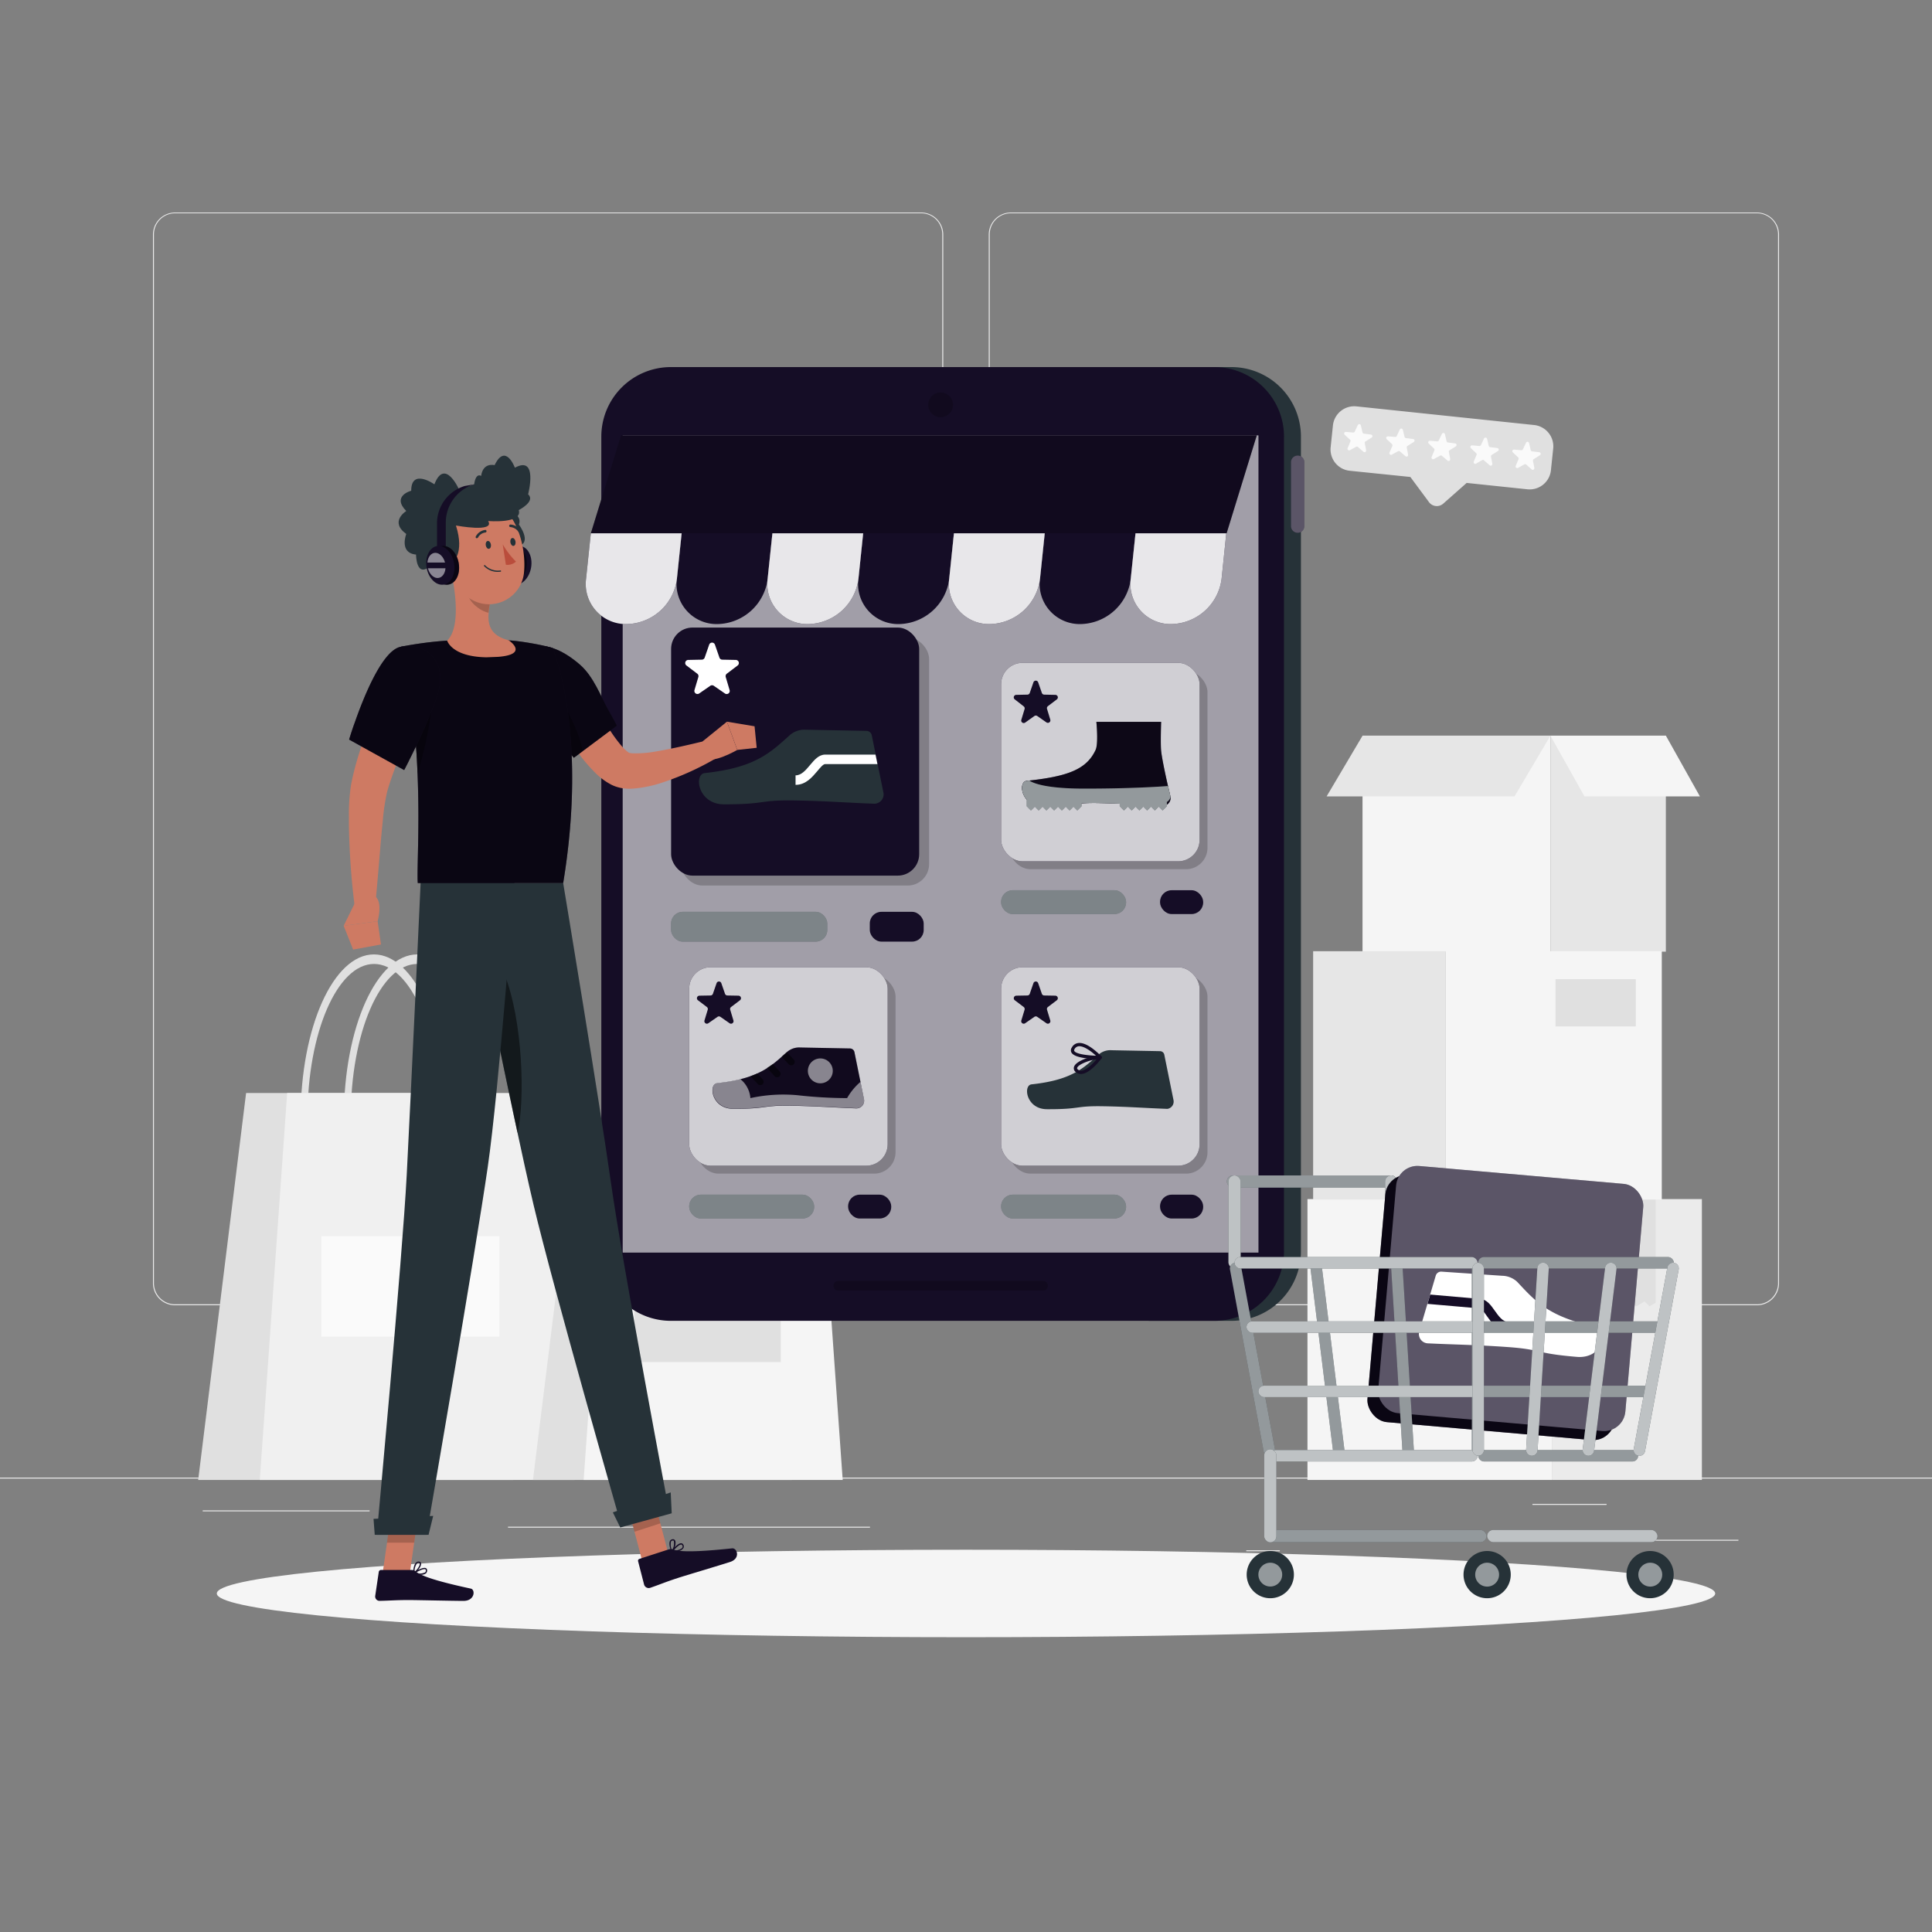 <svg xmlns="http://www.w3.org/2000/svg" viewBox="0 0 500 500"><rect x="0" y="0" width="500" height="500" fill="#808080" stroke="none"/><g id="freepik--background-complete--inject-26"><rect x="416.78" y="398.49" width="33.12" height="0.25" style="fill:#ebebeb"></rect><rect x="322.53" y="401.21" width="8.69" height="0.25" style="fill:#ebebeb"></rect><rect x="396.59" y="389.21" width="19.19" height="0.25" style="fill:#ebebeb"></rect><rect x="52.46" y="390.89" width="43.19" height="0.25" style="fill:#ebebeb"></rect><rect x="104.56" y="390.89" width="6.33" height="0.25" style="fill:#ebebeb"></rect><rect x="131.47" y="395.11" width="93.68" height="0.25" style="fill:#ebebeb"></rect><path d="M238.4,337.8H45.3a5.71,5.71,0,0,1-5.71-5.71V60.66A5.71,5.71,0,0,1,45.3,55H238.4a5.71,5.71,0,0,1,5.71,5.71V332.09A5.71,5.71,0,0,1,238.4,337.8ZM45.3,55.2a5.47,5.47,0,0,0-5.46,5.46V332.09a5.47,5.47,0,0,0,5.46,5.46H238.4a5.47,5.47,0,0,0,5.46-5.46V60.66a5.47,5.47,0,0,0-5.46-5.46Z" style="fill:#ebebeb"></path><path d="M454.7,337.8H261.6a5.71,5.71,0,0,1-5.71-5.71V60.66A5.71,5.71,0,0,1,261.6,55H454.7a5.71,5.71,0,0,1,5.71,5.71V332.09A5.71,5.71,0,0,1,454.7,337.8ZM261.6,55.2a5.47,5.47,0,0,0-5.46,5.46V332.09a5.47,5.47,0,0,0,5.46,5.46H454.7a5.47,5.47,0,0,0,5.46-5.46V60.66a5.47,5.47,0,0,0-5.46-5.46Z" style="fill:#ebebeb"></path><rect y="382.4" width="500" height="0.25" style="fill:#ebebeb"></rect><rect x="338.37" y="310.32" width="63.24" height="72.69" style="fill:#f5f5f5"></rect><rect x="401.61" y="310.32" width="38.84" height="72.69" style="fill:#ebebeb"></rect><polygon points="417.15 310.32 417.15 337.83 418.15 336.78 419.93 338.06 421.48 336.78 423.48 338.06 425.59 336.78 426.92 338.06 428.46 337.12 428.46 310.32 417.15 310.32" style="fill:#e0e0e0"></polygon><polygon points="417.15 310.32 417.15 337.83 418.15 336.78 419.93 338.06 421.48 336.78 423.48 338.06 425.59 336.78 426.92 338.06 428.46 337.12 428.46 310.32 417.15 310.32" style="fill:#e0e0e0;opacity:0.7"></polygon><rect x="352.62" y="190.39" width="48.63" height="55.9" style="fill:#f5f5f5"></rect><rect x="401.25" y="190.39" width="29.87" height="55.9" style="fill:#e6e6e6"></rect><polygon points="391.96 206.1 343.33 206.1 352.63 190.39 401.25 190.39 391.96 206.1" style="fill:#e6e6e6"></polygon><polygon points="410.06 206.1 439.93 206.1 431.13 190.39 401.25 190.39 410.06 206.1" style="fill:#f5f5f5"></polygon><rect x="374.18" y="246.17" width="55.9" height="64.26" transform="translate(804.25 556.6) rotate(180)" style="fill:#f5f5f5"></rect><rect x="339.84" y="246.17" width="34.34" height="64.26" transform="translate(714.02 556.6) rotate(180)" style="fill:#e6e6e6"></rect><rect x="402.57" y="253.4" width="20.77" height="12.23" style="fill:#e0e0e0"></rect><path d="M397.06,110l-46-4.83a5.55,5.55,0,0,0-6.1,4.93l-.59,5.64a5.54,5.54,0,0,0,4.93,6.09L365,123.44l4.82,6.51a2.51,2.51,0,0,0,3.69.39l6.06-5.36,15.72,1.65a5.54,5.54,0,0,0,6.09-4.93l.59-5.65A5.54,5.54,0,0,0,397.06,110Z" style="fill:#e0e0e0"></path><path d="M351,115.61l-1.64.9a.42.42,0,0,1-.59-.53l.72-1.72a.42.42,0,0,0-.1-.47L348,112.51a.42.42,0,0,1,.32-.73l1.87.16a.42.42,0,0,0,.41-.24l.8-1.69a.42.42,0,0,1,.79.08l.42,1.82a.43.43,0,0,0,.36.32l1.86.24a.42.42,0,0,1,.16.77l-1.6,1a.41.41,0,0,0-.19.44l.35,1.84a.42.42,0,0,1-.69.4l-1.41-1.23A.44.44,0,0,0,351,115.61Z" style="fill:#fafafa"></path><path d="M361.84,116.76l-1.64.9a.42.42,0,0,1-.59-.53l.73-1.73a.42.42,0,0,0-.1-.47l-1.37-1.28a.42.42,0,0,1,.33-.72l1.86.15a.42.42,0,0,0,.42-.24l.79-1.69a.42.42,0,0,1,.79.09l.43,1.81a.43.43,0,0,0,.36.33l1.85.23a.42.42,0,0,1,.17.78l-1.6,1a.42.42,0,0,0-.2.44l.35,1.83a.42.42,0,0,1-.69.4l-1.41-1.22A.41.41,0,0,0,361.84,116.76Z" style="fill:#fafafa"></path><path d="M372.73,117.9l-1.64.9a.42.42,0,0,1-.59-.53l.72-1.72a.42.42,0,0,0-.1-.47l-1.36-1.28a.42.42,0,0,1,.32-.73l1.87.16a.42.42,0,0,0,.41-.24l.8-1.69a.42.42,0,0,1,.79.08l.43,1.82a.41.41,0,0,0,.35.32l1.86.23a.42.42,0,0,1,.16.78l-1.6,1a.43.43,0,0,0-.19.44l.35,1.84a.42.42,0,0,1-.69.39L373.21,118A.44.44,0,0,0,372.73,117.9Z" style="fill:#fafafa"></path><path d="M383.61,119.05,382,120a.43.43,0,0,1-.6-.54l.73-1.72a.42.42,0,0,0-.1-.47l-1.36-1.28a.42.42,0,0,1,.32-.73l1.86.16a.42.42,0,0,0,.42-.24l.79-1.69a.43.43,0,0,1,.8.08l.42,1.82a.44.44,0,0,0,.36.33l1.85.23a.42.42,0,0,1,.17.78l-1.6,1a.44.44,0,0,0-.2.44l.35,1.84a.42.42,0,0,1-.68.4l-1.42-1.22A.41.41,0,0,0,383.61,119.05Z" style="fill:#fafafa"></path><path d="M394.5,120.19l-1.64.9a.42.42,0,0,1-.59-.53l.72-1.72a.43.43,0,0,0-.1-.48l-1.36-1.27a.42.42,0,0,1,.33-.73l1.86.16a.42.42,0,0,0,.41-.24l.8-1.7a.42.42,0,0,1,.79.09l.43,1.82a.41.41,0,0,0,.35.32l1.86.23a.42.42,0,0,1,.16.78l-1.59,1a.42.42,0,0,0-.2.44l.35,1.83a.42.42,0,0,1-.69.4L395,120.24A.41.41,0,0,0,394.5,120.19Z" style="fill:#fafafa"></path><path d="M89,289.17h1.78c0-21.89,7.72-39.7,17.21-39.7s17.22,17.81,17.22,39.7H127c0-23.25-8.52-42.17-19-42.17S89,265.92,89,289.17Z" style="fill:#e0e0e0"></path><path d="M77.81,289.17h1.77c0-21.89,7.73-39.7,17.22-39.7S114,267.28,114,289.17h1.77c0-23.25-8.52-42.17-19-42.17S77.81,265.92,77.81,289.17Z" style="fill:#e0e0e0"></path><polygon points="63.69 282.86 125.7 282.86 132.79 383.01 51.29 383.01 63.69 282.86" style="fill:#e0e0e0"></polygon><polygon points="74.32 282.86 141.65 282.86 148.73 383.01 67.23 383.01 74.32 282.86" style="fill:#f0f0f0"></polygon><rect x="83.18" y="319.95" width="46.06" height="25.97" transform="translate(212.42 665.87) rotate(180)" style="fill:#fafafa"></rect><path d="M169,305.81h1.46c0-18,6.35-32.65,14.16-32.65s14.16,14.65,14.16,32.65h1.46c0-19.12-7-34.69-15.62-34.69S169,286.69,169,305.81Z" style="fill:#e0e0e0"></path><path d="M159.75,305.81h1.46c0-18,6.35-32.65,14.16-32.65s14.16,14.65,14.16,32.65H191c0-19.12-7-34.69-15.62-34.69S159.75,286.69,159.75,305.81Z" style="fill:#e0e0e0"></path><polygon points="148.13 300.62 199.15 300.62 204.97 383.01 137.93 383.01 148.13 300.62" style="fill:#e0e0e0"></polygon><polygon points="156.88 300.62 212.26 300.62 218.09 383.01 151.05 383.01 156.88 300.62" style="fill:#f5f5f5"></polygon><rect x="164.17" y="331.13" width="37.89" height="21.36" transform="translate(366.23 683.63) rotate(180)" style="fill:#e0e0e0"></rect></g><g id="freepik--Shadow--inject-26"><ellipse id="freepik--path--inject-26" cx="250" cy="412.39" rx="193.89" ry="11.32" style="fill:#f5f5f5"></ellipse></g><g id="freepik--Device--inject-26"><path d="M318.68,95H297.27V341.83h21.41a18,18,0,0,0,18-18V113A18,18,0,0,0,318.68,95Z" style="fill:#263238"></path><path d="M334.11,119.76a1.73,1.73,0,1,1,3.45,0v16.53a1.73,1.73,0,0,1-3.45,0Z" style="fill:#150D26"></path><path d="M334.11,119.76a1.73,1.73,0,1,1,3.45,0v16.53a1.73,1.73,0,0,1-3.45,0Z" style="fill:#fff;opacity:0.3"></path><path d="M314.3,341.83H173.62a18,18,0,0,1-18-18V113a18,18,0,0,1,18-18H314.3a18,18,0,0,1,18,18V323.85A18,18,0,0,1,314.3,341.83Z" style="fill:#150D26"></path><rect x="161.15" y="112.66" width="164.54" height="211.5" transform="translate(486.84 436.83) rotate(180)" style="fill:#fff;opacity:0.6"></rect><path d="M240.22,104.76a3.21,3.21,0,1,0,3.2-3.2A3.21,3.21,0,0,0,240.22,104.76Z" style="opacity:0.2"></path><path d="M269.14,149.76a10.38,10.38,0,0,0,10.51,11.75,13.36,13.36,0,0,0,13-11.75L293.87,138H270.38Z" style="fill:#150D26"></path><path d="M222.16,149.76a10.37,10.37,0,0,0,10.51,11.75,13.37,13.37,0,0,0,13-11.75L246.88,138H223.39Z" style="fill:#150D26"></path><path d="M175.17,149.76a10.38,10.38,0,0,0,10.51,11.75,13.36,13.36,0,0,0,13-11.75L199.9,138H176.41Z" style="fill:#150D26"></path><path d="M292.63,149.76a10.39,10.39,0,0,0,10.52,11.75,13.38,13.38,0,0,0,13-11.75L317.36,138H293.87Z" style="fill:#150D26"></path><path d="M245.65,149.76a10.38,10.38,0,0,0,10.51,11.75,13.36,13.36,0,0,0,13-11.75L270.38,138h-23.5Z" style="fill:#150D26"></path><path d="M198.66,149.76a10.38,10.38,0,0,0,10.51,11.75,13.38,13.38,0,0,0,13-11.75L223.39,138H199.9Z" style="fill:#150D26"></path><path d="M151.68,149.76a10.38,10.38,0,0,0,10.51,11.75,13.36,13.36,0,0,0,13-11.75L176.41,138h-23.5Z" style="fill:#150D26"></path><g style="opacity:0.9"><path d="M292.63,149.76a10.39,10.39,0,0,0,10.52,11.75,13.38,13.38,0,0,0,13-11.75L317.36,138H293.87Z" style="fill:#fff"></path><path d="M245.65,149.76a10.38,10.38,0,0,0,10.51,11.75,13.36,13.36,0,0,0,13-11.75L270.38,138h-23.5Z" style="fill:#fff"></path><path d="M198.66,149.76a10.38,10.38,0,0,0,10.51,11.75,13.38,13.38,0,0,0,13-11.75L223.39,138H199.9Z" style="fill:#fff"></path><path d="M151.68,149.76a10.38,10.38,0,0,0,10.51,11.75,13.36,13.36,0,0,0,13-11.75L176.41,138h-23.5Z" style="fill:#fff"></path></g><polygon points="152.91 138.01 317.45 138.01 325.26 112.66 160.72 112.66 152.91 138.01" style="fill:#150D26"></polygon><polygon points="152.91 138.01 317.45 138.01 325.26 112.66 160.72 112.66 152.91 138.01" style="opacity:0.2"></polygon><g style="opacity:0.2"><path d="M269.94,334h-53a1.25,1.25,0,0,1,0-2.5h53a1.25,1.25,0,0,1,0,2.5Z"></path></g><rect x="176.25" y="164.98" width="64.2" height="64.2" rx="5.54" style="opacity:0.2"></rect><rect x="173.68" y="162.41" width="64.2" height="64.2" rx="5.54" style="fill:#150D26"></rect><path d="M183.84,177.47l-2.89,2a.8.8,0,0,1-1.22-.88l1-3.37a.79.79,0,0,0-.28-.87l-2.81-2.13a.8.8,0,0,1,.47-1.43l3.52-.07a.8.8,0,0,0,.74-.53l1.16-3.34a.79.79,0,0,1,1.5,0l1.16,3.34a.8.8,0,0,0,.73.53l3.53.07a.8.8,0,0,1,.46,1.43l-2.81,2.13a.82.82,0,0,0-.28.87l1,3.37a.79.79,0,0,1-1.21.88l-2.9-2A.8.8,0,0,0,183.84,177.47Z" style="fill:#fff"></path><path d="M208.49,188.85l15.73.3a1.44,1.44,0,0,1,1.4,1.16l3,14.77a2.41,2.41,0,0,1-1.87,2.87,2.15,2.15,0,0,1-.51.05c-6.51-.23-12.3-.7-20.42-.84-9.58-.18-7.17,1-18.43,1-6.79,0-7.88-7.77-5-8.09,13.2-1.42,17-5.33,22.15-9.94A5.78,5.78,0,0,1,208.49,188.85Z" style="fill:#263238"></path><path d="M205.89,203.12c2.66,0,4.3-2,5.63-3.55.71-.86,1.52-1.82,2-1.82h13.56l-.5-2.46H213.57c-1.67,0-2.82,1.37-3.93,2.7s-2.24,2.67-3.75,2.67Z" style="fill:#fff"></path><rect x="173.68" y="235.98" width="40.42" height="7.71" rx="3" style="fill:#263238"></rect><rect x="173.68" y="235.98" width="40.42" height="7.71" rx="3" style="fill:#fff;opacity:0.4"></rect><rect x="225.1" y="235.98" width="13.95" height="7.71" rx="3" style="fill:#150D26"></rect><rect x="261.14" y="173.59" width="51.36" height="51.36" rx="5.54" style="opacity:0.2"></rect><rect x="259.09" y="171.54" width="51.36" height="51.36" rx="5.54" style="fill:#150D26"></rect><rect x="259.09" y="171.54" width="51.36" height="51.36" rx="5.54" style="fill:#fff;opacity:0.8"></rect><path d="M267.69,185.31,265.32,187a.65.65,0,0,1-1-.72l.84-2.77a.66.66,0,0,0-.23-.71L262.62,181a.65.65,0,0,1,.38-1.17l2.89-.06a.66.66,0,0,0,.61-.44l.95-2.74a.65.65,0,0,1,1.23,0l.95,2.74a.66.66,0,0,0,.61.44l2.89.06a.65.65,0,0,1,.38,1.17l-2.31,1.75a.66.66,0,0,0-.23.71l.84,2.77a.65.65,0,0,1-1,.72l-2.37-1.65A.65.65,0,0,0,267.69,185.31Z" style="fill:#150D26"></path><rect x="259.09" y="230.39" width="32.34" height="6.17" rx="3" style="fill:#263238"></rect><rect x="259.09" y="230.39" width="32.34" height="6.17" rx="3" style="fill:#fff;opacity:0.4"></rect><rect x="300.22" y="230.39" width="11.16" height="6.17" rx="3" style="fill:#150D26"></rect><path d="M283.54,194.08c-2.35,5.06-7.21,6.87-17.83,8-2.32.26-1.44,6.48,4,6.51,9.07.05,7.13-.91,14.84-.77,6.53.11,11.19.49,16.44.68a2.71,2.71,0,0,0,.41,0,2,2,0,0,0,1.51-2.31s-2.11-8.88-2.41-11.89c-.19-1.87,0-7.49,0-7.49H283.74S284.31,192.43,283.54,194.08Z" style="fill:#150D26"></path><g style="opacity:0.4"><path d="M283.54,194.08c-2.35,5.06-7.21,6.87-17.83,8-2.32.26-1.44,6.48,4,6.51,9.07.05,7.13-.91,14.84-.77,6.53.11,11.19.49,16.44.68a2.71,2.71,0,0,0,.41,0,2,2,0,0,0,1.51-2.31s-2.11-8.88-2.41-11.89c-.19-1.87,0-7.49,0-7.49H283.74S284.31,192.43,283.54,194.08Z"></path></g><path d="M302.93,206.16s-.27-1.15-.63-2.74c-2.2.17-9.83.68-21.56.68-9.67,0-13.14-1.29-14.36-2.09l-.67.08c-1.54.17-1.66,3,0,4.84v1.73l1.1,1.11,1-1,1,1,1-1,1,1,1-1,1,1,1-1,1,1,1-1,1,1,1-1,1,1,1.11-1.11v-.77c1-.06,2.35-.1,4.26-.06s3.86.1,5.6.17v.66l1.1,1.11,1-1,1,1,1-1,1,1,1-1,1,1,1-1,1,1,1-1,1,1,1.11-1.11v-1.11A2,2,0,0,0,302.93,206.16Z" style="fill:#263238"></path><path d="M302.93,206.16s-.27-1.15-.63-2.74c-2.2.17-9.83.68-21.56.68-9.67,0-13.14-1.29-14.36-2.09l-.67.08c-1.54.17-1.66,3,0,4.84v1.73l1.1,1.11,1-1,1,1,1-1,1,1,1-1,1,1,1-1,1,1,1-1,1,1,1-1,1,1,1.11-1.11v-.77c1-.06,2.35-.1,4.26-.06s3.86.1,5.6.17v.66l1.1,1.11,1-1,1,1,1-1,1,1,1-1,1,1,1-1,1,1,1-1,1,1,1.11-1.11v-1.11A2,2,0,0,0,302.93,206.16Z" style="fill:#fff;opacity:0.5"></path><rect x="261.14" y="252.38" width="51.36" height="51.36" rx="5.54" style="opacity:0.2"></rect><rect x="259.09" y="250.32" width="51.36" height="51.36" rx="5.54" style="fill:#150D26"></rect><rect x="259.09" y="250.32" width="51.36" height="51.36" rx="5.54" style="fill:#fff;opacity:0.8"></rect><path d="M267.69,263.16l-2.37,1.65a.65.65,0,0,1-1-.72l.84-2.77a.66.66,0,0,0-.23-.71l-2.31-1.75a.66.66,0,0,1,.38-1.18l2.89-.05a.66.66,0,0,0,.61-.44l.95-2.74a.65.65,0,0,1,1.23,0l.95,2.74a.66.66,0,0,0,.61.44l2.89.05a.66.66,0,0,1,.38,1.18l-2.31,1.75a.66.66,0,0,0-.23.71l.84,2.77a.65.65,0,0,1-1,.72l-2.37-1.65A.65.65,0,0,0,267.69,263.16Z" style="fill:#150D26"></path><rect x="259.09" y="309.18" width="32.34" height="6.17" rx="3" style="fill:#263238"></rect><rect x="259.09" y="309.18" width="32.34" height="6.17" rx="3" style="fill:#fff;opacity:0.4"></rect><rect x="300.22" y="309.18" width="11.16" height="6.17" rx="3" style="fill:#150D26"></rect><path d="M287.72,271.8l12.49.24a1.14,1.14,0,0,1,1.11.92l2.38,11.73a1.91,1.91,0,0,1-1.49,2.27,1.33,1.33,0,0,1-.4,0c-5.17-.18-9.77-.55-16.21-.66-7.61-.14-5.7.8-14.64.76-5.38,0-6.25-6.17-4-6.43,10.47-1.12,13.48-4.22,17.58-7.89A4.62,4.62,0,0,1,287.72,271.8Z" style="fill:#263238"></path><path d="M277.5,270.9l-.18.3a1.21,1.21,0,0,0,0,1.25c1,1.61,6.34,1.64,7.4,1.63a.4.4,0,0,0,.39-.26.41.41,0,0,0-.09-.46c-1.4-1.41-4-3.71-6-3.42A2.14,2.14,0,0,0,277.5,270.9Zm6.15,2.32c-2.34-.08-5.15-.45-5.61-1.21-.05-.08-.08-.19,0-.41a1.42,1.42,0,0,1,1.05-.82C280.14,270.63,281.8,271.53,283.65,273.22Z" style="fill:#150D26"></path><path d="M278.15,275.71a1.41,1.41,0,0,0-.17.32,1.22,1.22,0,0,0,.5,1.47,2,2,0,0,0,1.59.42c2.28-.31,4.88-3.86,5-4a.43.43,0,0,0-.32-.68C283.07,273.14,279.16,274.24,278.15,275.71Zm5.66-1.58c-.95,1.13-2.58,2.77-3.85,2.95a1.21,1.21,0,0,1-.95-.25c-.33-.26-.27-.42-.23-.5C279.1,275.46,281.9,274.37,283.81,274.13Z" style="fill:#150D26"></path><rect x="180.41" y="252.38" width="51.36" height="51.36" rx="5.54" style="opacity:0.2"></rect><rect x="178.36" y="250.32" width="51.36" height="51.36" rx="5.54" style="fill:#150D26"></rect><rect x="178.36" y="250.32" width="51.36" height="51.36" rx="5.54" style="fill:#fff;opacity:0.8"></rect><path d="M185.69,263.16l-2.37,1.65a.65.65,0,0,1-1-.72l.84-2.77a.64.64,0,0,0-.23-.71l-2.31-1.75a.66.66,0,0,1,.38-1.18l2.9-.05a.66.66,0,0,0,.6-.44l.95-2.74a.65.65,0,0,1,1.23,0l.95,2.74a.66.66,0,0,0,.61.44l2.89.05a.66.66,0,0,1,.38,1.18l-2.3,1.75a.64.64,0,0,0-.23.71l.83,2.77a.65.65,0,0,1-1,.72l-2.37-1.65A.65.65,0,0,0,185.69,263.16Z" style="fill:#150D26"></path><rect x="178.36" y="309.18" width="32.34" height="6.17" rx="3" style="fill:#263238"></rect><rect x="178.36" y="309.18" width="32.34" height="6.17" rx="3" style="fill:#fff;opacity:0.4"></rect><rect x="219.49" y="309.18" width="11.16" height="6.17" rx="3" style="fill:#150D26"></rect><path d="M207.08,271.09l12.91.25a1.2,1.2,0,0,1,1.15,1l2.46,12.12a2,2,0,0,1-2,2.39c-5.34-.19-10.1-.57-16.75-.69-7.86-.14-5.89.83-15.13.79-5.57,0-6.47-6.38-4.1-6.64,10.83-1.16,13.94-4.37,18.18-8.16A4.8,4.8,0,0,1,207.08,271.09Z" style="fill:#150D26"></path><g style="opacity:0.2"><path d="M207.08,271.09l12.91.25a1.2,1.2,0,0,1,1.15,1l2.46,12.12a2,2,0,0,1-2,2.39c-5.34-.19-10.1-.57-16.75-.69-7.86-.14-5.89.83-15.13.79-5.57,0-6.47-6.38-4.1-6.64,10.83-1.16,13.94-4.37,18.18-8.16A4.8,4.8,0,0,1,207.08,271.09Z"></path></g><path d="M222.06,286.77a2,2,0,0,0,1.54-2.35l-.9-4.44a15.76,15.76,0,0,0-3.47,4.21,117.08,117.08,0,0,1-12.85-.75,39.93,39.93,0,0,0-12.18.75,7,7,0,0,0-2.61-4.93,44.49,44.49,0,0,1-5.93,1c-2.37.26-1.47,6.61,4.1,6.64,9.24,0,7.27-.93,15.13-.79,6.65.12,11.41.5,16.75.69A2,2,0,0,0,222.06,286.77Z" style="fill:#fff;opacity:0.5"></path><g style="opacity:0.5"><path d="M205.46,274.26l-1.84-2c-.45.41-.89.81-1.34,1.2l1.87,2a.9.9,0,0,0,1.31-1.23Z"></path><path d="M197.36,280.61a.9.9,0,0,0,0-1.27L196,277.79c-.56.25-1.15.49-1.79.71l1.93,2.07A.9.9,0,0,0,197.36,280.61Z"></path><path d="M200.52,278.58a.9.9,0,0,0,1.31-1.22l-1.84-2c-.47.35-1,.69-1.49,1Z"></path></g><path d="M215.52,277.13a3.22,3.22,0,1,1-3.22-3.21A3.22,3.22,0,0,1,215.52,277.13Z" style="fill:#fff;opacity:0.5"></path></g><g id="freepik--Cart--inject-26"><rect x="317.5" y="304.2" width="44.11" height="3.16" rx="1.58" style="fill:#263238"></rect><g style="opacity:0.5"><rect x="317.5" y="304.2" width="44.11" height="3.16" rx="1.58" style="fill:#fff"></rect></g><rect x="317.92" y="304.2" width="3.16" height="24.09" rx="1.58" style="fill:#263238"></rect><g style="opacity:0.7"><rect x="317.92" y="304.2" width="3.16" height="24.09" rx="1.58" style="fill:#fff"></rect></g><rect x="358.46" y="304.2" width="3.16" height="24.09" rx="1.58" style="fill:#263238"></rect><g style="opacity:0.7"><rect x="358.46" y="304.2" width="3.16" height="24.09" rx="1.58" style="fill:#fff"></rect></g><rect x="356.09" y="306.29" width="64.2" height="64.2" rx="5.54" transform="translate(745.41 709.32) rotate(-175)" style="fill:#150D26"></rect><rect x="356.09" y="306.29" width="64.2" height="64.2" rx="5.54" transform="translate(745.41 709.32) rotate(-175)" style="opacity:0.5"></rect><rect x="358.88" y="303.95" width="64.2" height="64.2" rx="5.54" transform="translate(751.18 704.9) rotate(-175)" style="fill:#150D26"></rect><rect x="358.88" y="303.95" width="64.2" height="64.2" rx="5.54" transform="translate(751.18 704.9) rotate(-175)" style="fill:#fff;opacity:0.3"></rect><path d="M388.77,330.17l-15.7-1.07a1.46,1.46,0,0,0-1.49,1l-4.27,14.45a2.41,2.41,0,0,0,1.61,3,2.11,2.11,0,0,0,.5.1c6.52.33,12.32.37,20.42.94,9.56.66,7.05,1.64,18.28,2.57,6.76.55,8.53-7.06,5.68-7.63-13-2.56-16.45-6.79-21.2-11.84A5.86,5.86,0,0,0,388.77,330.17Z" style="fill:#fff"></path><path d="M390.11,344.62c-2.64-.23-4.11-2.34-5.29-4-.64-.91-1.36-1.95-1.88-2l-13.51-1.18.71-2.41,13,1.14c1.67.15,2.69,1.61,3.68,3s2,2.86,3.5,3Z" style="fill:#150D26"></path><path d="M328.75,376.74h0a1.48,1.48,0,0,0,1.19-1.73l-8.71-47a1.48,1.48,0,0,0-1.73-1.19h0a1.48,1.48,0,0,0-1.18,1.73l8.7,47A1.49,1.49,0,0,0,328.75,376.74Z" style="fill:#263238"></path><path d="M346.63,376.74h0a1.48,1.48,0,0,0,1.29-1.65l-5.8-47a1.48,1.48,0,0,0-1.65-1.29h0a1.48,1.48,0,0,0-1.29,1.65l5.8,47A1.48,1.48,0,0,0,346.63,376.74Z" style="fill:#263238"></path><path d="M364.51,376.74h0a1.48,1.48,0,0,0,1.39-1.57l-2.9-47a1.49,1.49,0,0,0-1.57-1.39h0a1.49,1.49,0,0,0-1.39,1.57l2.9,47A1.48,1.48,0,0,0,364.51,376.74Z" style="fill:#263238"></path><rect x="380.91" y="326.8" width="2.97" height="49.94" rx="1.48" style="fill:#263238"></rect><g style="opacity:0.5"><path d="M328.75,376.74h0a1.48,1.48,0,0,0,1.19-1.73l-8.71-47a1.48,1.48,0,0,0-1.73-1.19h0a1.48,1.48,0,0,0-1.18,1.73l8.7,47A1.49,1.49,0,0,0,328.75,376.74Z" style="fill:#fff"></path><path d="M346.63,376.74h0a1.48,1.48,0,0,0,1.29-1.65l-5.8-47a1.48,1.48,0,0,0-1.65-1.29h0a1.48,1.48,0,0,0-1.29,1.65l5.8,47A1.48,1.48,0,0,0,346.63,376.74Z" style="fill:#fff"></path><path d="M364.51,376.74h0a1.48,1.48,0,0,0,1.39-1.57l-2.9-47a1.49,1.49,0,0,0-1.57-1.39h0a1.49,1.49,0,0,0-1.39,1.57l2.9,47A1.48,1.48,0,0,0,364.51,376.74Z" style="fill:#fff"></path><rect x="380.91" y="326.8" width="2.97" height="49.94" rx="1.48" style="fill:#fff"></rect></g><rect x="319.5" y="325.32" width="62.89" height="2.97" rx="1.48" style="fill:#263238"></rect><rect x="322.59" y="341.96" width="59.8" height="2.97" rx="1.48" style="fill:#263238"></rect><rect x="325.67" y="358.61" width="56.72" height="2.97" rx="1.48" style="fill:#263238"></rect><rect x="328.75" y="375.26" width="53.64" height="2.97" rx="1.48" style="fill:#263238"></rect><g style="opacity:0.7"><rect x="319.5" y="325.32" width="62.89" height="2.97" rx="1.48" style="fill:#fff"></rect><rect x="322.59" y="341.96" width="59.8" height="2.97" rx="1.48" style="fill:#fff"></rect><rect x="325.67" y="358.61" width="56.72" height="2.97" rx="1.48" style="fill:#fff"></rect><rect x="328.75" y="375.26" width="53.64" height="2.97" rx="1.48" style="fill:#fff"></rect></g><rect x="382.55" y="325.32" width="50.65" height="2.97" rx="1.48" style="fill:#263238"></rect><rect x="382.55" y="341.96" width="47.57" height="2.97" rx="1.48" style="fill:#263238"></rect><rect x="382.55" y="358.61" width="44.49" height="2.97" rx="1.48" style="fill:#263238"></rect><rect x="382.55" y="375.26" width="41.4" height="2.97" rx="1.48" style="fill:#263238"></rect><g style="opacity:0.5"><rect x="382.55" y="325.32" width="50.65" height="2.97" rx="1.48" style="fill:#fff"></rect><rect x="382.55" y="341.96" width="47.57" height="2.97" rx="1.48" style="fill:#fff"></rect><rect x="382.55" y="358.61" width="44.49" height="2.97" rx="1.48" style="fill:#fff"></rect><rect x="382.55" y="375.26" width="41.4" height="2.97" rx="1.48" style="fill:#fff"></rect></g><rect x="327.59" y="395.95" width="57.11" height="3.16" rx="1.58" style="fill:#263238"></rect><g style="opacity:0.5"><rect x="327.59" y="395.95" width="57.11" height="3.16" rx="1.58" style="fill:#fff"></rect></g><rect x="384.87" y="395.95" width="44.09" height="3.16" rx="1.58" style="fill:#263238"></rect><g style="opacity:0.7"><rect x="384.87" y="395.95" width="44.09" height="3.16" rx="1.58" style="fill:#fff"></rect></g><rect x="327.17" y="375.07" width="3.16" height="24.09" rx="1.58" style="fill:#263238"></rect><g style="opacity:0.7"><rect x="327.17" y="375.07" width="3.16" height="24.09" rx="1.58" style="fill:#fff"></rect></g><path d="M424,376.74h0a1.49,1.49,0,0,1-1.19-1.73l8.71-47a1.49,1.49,0,0,1,1.73-1.19h0a1.48,1.48,0,0,1,1.19,1.73l-8.71,47A1.48,1.48,0,0,1,424,376.74Z" style="fill:#263238"></path><path d="M410.89,376.74h0a1.48,1.48,0,0,1-1.29-1.65l5.8-47a1.49,1.49,0,0,1,1.66-1.29h0a1.48,1.48,0,0,1,1.29,1.65l-5.8,47A1.49,1.49,0,0,1,410.89,376.74Z" style="fill:#263238"></path><path d="M396.35,376.74h0a1.48,1.48,0,0,1-1.39-1.57l2.9-47a1.48,1.48,0,0,1,1.57-1.39h0a1.49,1.49,0,0,1,1.39,1.57l-2.9,47A1.48,1.48,0,0,1,396.35,376.74Z" style="fill:#263238"></path><rect x="381.07" y="326.8" width="2.97" height="49.94" rx="1.48" style="fill:#263238"></rect><g style="opacity:0.7"><path d="M424,376.74h0a1.49,1.49,0,0,1-1.19-1.73l8.71-47a1.49,1.49,0,0,1,1.73-1.19h0a1.48,1.48,0,0,1,1.19,1.73l-8.71,47A1.48,1.48,0,0,1,424,376.74Z" style="fill:#fff"></path><path d="M410.89,376.74h0a1.48,1.48,0,0,1-1.29-1.65l5.8-47a1.49,1.49,0,0,1,1.66-1.29h0a1.48,1.48,0,0,1,1.29,1.65l-5.8,47A1.49,1.49,0,0,1,410.89,376.74Z" style="fill:#fff"></path><path d="M396.35,376.74h0a1.48,1.48,0,0,1-1.39-1.57l2.9-47a1.48,1.48,0,0,1,1.57-1.39h0a1.49,1.49,0,0,1,1.39,1.57l-2.9,47A1.48,1.48,0,0,1,396.35,376.74Z" style="fill:#fff"></path><rect x="381.07" y="326.8" width="2.97" height="49.94" rx="1.48" style="fill:#fff"></rect></g><path d="M420.93,407.51A6.11,6.11,0,1,0,427,401.4,6.11,6.11,0,0,0,420.93,407.51Z" style="fill:#263238"></path><path d="M424,407.51a3.09,3.09,0,1,0,3.09-3.08A3.08,3.08,0,0,0,424,407.51Z" style="fill:#fff;opacity:0.5"></path><path d="M378.76,407.51a6.11,6.11,0,1,0,6.11-6.11A6.11,6.11,0,0,0,378.76,407.51Z" style="fill:#263238"></path><path d="M381.78,407.51a3.09,3.09,0,1,0,3.09-3.08A3.08,3.08,0,0,0,381.78,407.51Z" style="fill:#fff;opacity:0.5"></path><path d="M322.64,407.51a6.11,6.11,0,1,0,6.11-6.11A6.12,6.12,0,0,0,322.64,407.51Z" style="fill:#263238"></path><path d="M325.67,407.51a3.08,3.08,0,1,0,3.08-3.08A3.08,3.08,0,0,0,325.67,407.51Z" style="fill:#fff;opacity:0.5"></path></g><g id="freepik--Character--inject-26"><path d="M130.27,146.33c-.25,2.79,1.18,5,3.18,5s3.82-2.26,4.07-5-1.18-5.05-3.19-5.05S130.51,143.54,130.27,146.33Z" style="fill:#150D26"></path><path d="M132.68,132.59s2.42,1.07,1.61,3.16c0,0,3.43,4.6,0,5.53l-3.7-7.8Z" style="fill:#263238"></path><path d="M129.05,146.33c-.24,2.79,1.19,5,3.19,5s3.82-2.26,4.06-5-1.18-5.05-3.18-5.05S129.3,143.54,129.05,146.33Z" style="opacity:0.5"></path><polygon points="166.22 404.05 172.91 401.88 168.75 386.1 162.06 388.27 166.22 404.05" style="fill:#ce7a63"></polygon><path d="M173,401l-7.52,2.44a.5.5,0,0,0-.34.62l1.56,6.06a1.25,1.25,0,0,0,1.56.81c2.6-.89,3.8-1.45,7.11-2.53,2-.66,10.75-3.25,13.56-4.16s1.83-3.66.55-3.53c-5.7.6-12.82,1.2-15.19.32A2,2,0,0,0,173,401Z" style="fill:#150D26"></path><polygon points="162.06 388.27 168.76 386.1 170.9 394.24 164.2 396.41 162.06 388.27" style="opacity:0.2"></polygon><path d="M145.75,228.53s9.51,57.27,12.32,77.25c3.08,21.87,15.2,85.85,15.2,85.85l-12.42,3.43s-17.74-62-22.77-83.26c-5.46-23.08-17.47-83.27-17.47-83.27Z" style="fill:#263238"></path><path d="M130.5,252c4.86,12.14,5.41,32.77,3.44,41.22-3-13.88-6.4-30.49-9-43.4C125.85,246.52,127.55,244.64,130.5,252Z" style="opacity:0.5"></path><polygon points="160.53 395.31 173.84 391.64 173.58 386.23 158.6 391.4 160.53 395.31" style="fill:#263238"></polygon><path d="M175.76,401.38a8.45,8.45,0,0,1-1.86.34.16.16,0,0,1-.16-.08.17.17,0,0,1,0-.18c.16-.22,1.64-2.13,2.56-2.07a.62.62,0,0,1,.51.32.89.89,0,0,1,.07.91A1.85,1.85,0,0,1,175.76,401.38Zm-1.5,0c1.27-.15,2.14-.48,2.35-.89a.57.57,0,0,0-.07-.59.26.26,0,0,0-.24-.16C175.8,399.69,174.87,400.61,174.26,401.36Z" style="fill:#150D26"></path><path d="M173.94,401.72h-.08a.15.15,0,0,1-.12-.1c0-.08-.81-1.95-.35-2.82a.82.82,0,0,1,.59-.43.63.63,0,0,1,.72.28c.39.68-.15,2.4-.69,3A.18.18,0,0,1,173.94,401.72Zm0-3a.49.49,0,0,0-.29.24,3.74,3.74,0,0,0,.25,2.27,3.26,3.26,0,0,0,.49-2.4c0-.09-.14-.18-.37-.13Z" style="fill:#150D26"></path><path d="M148.21,170.69c1.86,4,3.9,8.15,6,12.05,1.05,2,2.16,3.88,3.31,5.7a36.58,36.58,0,0,0,3.57,4.87,9.08,9.08,0,0,0,1.49,1.36c.07.06.11.07.08.07s.08,0,.13.08a5.41,5.41,0,0,0,.95.14,29.11,29.11,0,0,0,6-.48c4.31-.72,8.84-1.8,13.26-2.86l2,4.8a72.8,72.8,0,0,1-13.27,6,32.15,32.15,0,0,1-7.85,1.67,13.81,13.81,0,0,1-2.54-.06,10,10,0,0,1-1.57-.34,9.21,9.21,0,0,1-1.53-.6,16.57,16.57,0,0,1-4-2.91,41.08,41.08,0,0,1-5.11-6.09c-1.46-2.06-2.75-4.15-4-6.25s-2.38-4.23-3.44-6.4-2.11-4.28-3.08-6.6Z" style="fill:#ce7a63"></path><path d="M159.64,187.8l-11.12,8.3s-.43-.47-1.14-1.28l-1.94-2.32c-4.32-5.26-10.64-14.87-10.69-19.58-.07-7,7.21-8,15.38-.87,3.53,3.1,5.37,8.24,7.16,11.42.59,1.05,1.09,2,1.48,2.68Z" style="fill:#150D26"></path><path d="M159.64,187.8l-11.12,8.3s-.43-.47-1.14-1.28l-1.94-2.32c-4.32-5.26-10.64-14.87-10.69-19.58-.07-7,7.21-8,15.38-.87,3.53,3.1,5.37,8.24,7.16,11.42.59,1.05,1.09,2,1.48,2.68Z" style="opacity:0.5"></path><polygon points="99.03 407.13 106.06 407.13 108.4 390.83 101.36 390.83 99.03 407.13" style="fill:#ce7a63"></polygon><path d="M106.5,406.31H98.6a.57.57,0,0,0-.57.48l-.93,6.26a1.13,1.13,0,0,0,1.12,1.25c2.76-.05,4.09-.21,7.57-.21,2.13,0,11.21.22,14.16.22s3.12-2.92,1.89-3.18c-5.5-1.19-12.32-2.83-14.17-4.39A1.82,1.82,0,0,0,106.5,406.31Z" style="fill:#150D26"></path><polygon points="101.36 390.84 108.4 390.84 107.19 399.24 100.15 399.24 101.36 390.84" style="opacity:0.2"></polygon><path d="M133.15,228.17s-4,53.77-6.93,73.91c-3.18,22.06-15.83,95.13-15.83,95.13H97.5s6.62-71.29,7.76-93.13c1.23-23.7,3.61-75.91,3.61-75.91Z" style="fill:#263238"></path><polygon points="96.98 397.21 110.91 397.21 112.11 392.32 96.67 393.08 96.98 397.21" style="fill:#263238"></polygon><path d="M108.89,407.54a9.1,9.1,0,0,1-1.86-.25.16.16,0,0,1-.11-.13A.21.21,0,0,1,107,407c.24-.15,2.35-1.52,3.18-1.18a.56.56,0,0,1,.34.47,1,1,0,0,1-.28.89A2.06,2.06,0,0,1,108.89,407.54Zm-1.38-.49a3.34,3.34,0,0,0,2.52-.12.62.62,0,0,0,.17-.58.26.26,0,0,0-.16-.23C109.59,405.94,108.37,406.53,107.51,407.05Z" style="fill:#150D26"></path><path d="M107.07,407.29l-.07,0a.13.13,0,0,1-.08-.13c0-.09,0-2.11.79-2.79a.88.88,0,0,1,.72-.23.56.56,0,0,1,.55.49c.09.77-1.09,2.24-1.82,2.66Zm1.21-2.85a.56.56,0,0,0-.36.14,3.9,3.9,0,0,0-.66,2.24c.66-.52,1.45-1.64,1.39-2.14,0-.09-.06-.21-.29-.24Z" style="fill:#150D26"></path><path d="M134.68,173.73c2.51-1.66,4.35,2.64,9.31,6.27,2.21,1.62,7.07,12.18,6.67,14.51l-2.15,1.59S134.62,180.72,134.68,173.73Z" style="opacity:0.3"></path><path d="M181.83,191.87l6.3-5.1,2.68,7.31s-6.67,3.84-8.26,2Z" style="fill:#ce7a63"></path><polygon points="195.28 187.96 195.83 193.53 190.81 194.08 188.13 186.77 195.28 187.96" style="fill:#ce7a63"></polygon><path d="M145.75,228.53H108.12c-.26-3.36.52-14.29-.06-28.21a179.25,179.25,0,0,0-3.74-30.69c-.17-.76-.34-1.51-.52-2.27,0,0,1.9-.39,4.64-.79,2.27-.33,5.11-.67,7.9-.8a139.73,139.73,0,0,1,16,0c2.46.22,4.86.63,6.78,1,2.45.49,3.89.92,3.89.92S152.27,189,145.75,228.53Z" style="fill:#150D26"></path><path d="M145.75,228.53H108.12c-.26-3.36.52-14.29-.06-28.21a179.25,179.25,0,0,0-3.74-30.69c-.17-.76-.34-1.51-.52-2.27,0,0,1.9-.39,4.64-.79,2.27-.33,5.11-.67,7.9-.8a139.73,139.73,0,0,1,16,0c2.46.22,4.86.63,6.78,1,2.45.49,3.89.92,3.89.92S152.27,189,145.75,228.53Z" style="opacity:0.5"></path><path d="M108.06,200.32a179.25,179.25,0,0,0-3.74-30.69c2.51-.22,6.81,0,7.52,4.09C112.61,178.09,111.65,188.35,108.06,200.32Z" style="opacity:0.3"></path><path d="M111,176.75,105.24,191l-2.76,7.1c-.86,2.34-1.73,4.75-2.29,6.82a52.86,52.86,0,0,0-1.08,7c-.24,2.51-.51,5.05-.7,7.61-.43,5.12-.86,10.29-1.35,15.44l-5.2.11c-.68-5.23-1.13-10.43-1.38-15.69-.11-2.63-.21-5.27-.18-7.95a50,50,0,0,1,.57-8.46,73.3,73.3,0,0,1,2.1-8.1c.79-2.56,1.64-5.06,2.53-7.54,1.78-5,3.68-9.81,5.78-14.66Z" style="fill:#ce7a63"></path><path d="M113.13,180.17a130.68,130.68,0,0,1-6.1,14.28c-.5,1.05-1,2-1.34,2.73-.67,1.32-1.09,2.11-1.09,2.11L90.35,191.4s.18-.6.5-1.61c.25-.76.57-1.75,1-2.9,2.37-6.77,7.22-18.84,12-19.53C110.9,166.33,116,171.64,113.13,180.17Z" style="fill:#150D26"></path><path d="M113.13,180.17a130.68,130.68,0,0,1-6.1,14.28c-.5,1.05-1,2-1.34,2.73-.67,1.32-1.09,2.11-1.09,2.11L90.35,191.4s.18-.6.5-1.61c.25-.76.57-1.75,1-2.9,2.37-6.77,7.22-18.84,12-19.53C110.9,166.33,116,171.64,113.13,180.17Z" style="opacity:0.5"></path><path d="M125.86,170.11c-9-.16-10.13-4.31-10.13-4.31,3.48-3.43,2.14-12.82,1-18l4.28,3.55,5.83,4.84a19.73,19.73,0,0,0-.37,2.35c-.31,3.16.5,6,5.15,7.14,0,0,5.52,3.65-2.67,4.31Z" style="fill:#ce7a63"></path><path d="M126.79,156.22a19.73,19.73,0,0,0-.37,2.35c-2.17-.43-5.08-2.75-5.38-5a10.87,10.87,0,0,1-.08-2.22Z" style="opacity:0.2"></path><path d="M114.92,140.42c1.49,6.84,2,10.91,6,14a9.1,9.1,0,0,0,14.72-6.55c.54-6.37-2-16.49-9.18-18.43A9.21,9.21,0,0,0,114.92,140.42Z" style="fill:#ce7a63"></path><path d="M113.34,147.56a7.51,7.51,0,0,0,4.34,2.58c2.16.37,2.65-1.63,1.55-3.56-1-1.74-3.3-4-5.22-3.51S111.94,145.88,113.34,147.56Z" style="fill:#ce7a63"></path><path d="M125.71,141.1c.09.56.46,1,.83.93s.59-.53.51-1.09-.46-1-.83-.94S125.63,140.54,125.71,141.1Z" style="fill:#263238"></path><path d="M132.08,140.34c.09.56.46,1,.83.94s.59-.54.51-1.1-.46-1-.83-.94S132,139.78,132.08,140.34Z" style="fill:#263238"></path><path d="M130.1,140.86a21.39,21.39,0,0,0,3.43,4.48,3.23,3.23,0,0,1-2.61.82Z" style="fill:#ba4d3c"></path><path d="M128.85,148a4.87,4.87,0,0,1-3.54-1.46.17.17,0,1,1,.25-.22,4.69,4.69,0,0,0,3.91,1.31.17.17,0,1,1,0,.33A5.07,5.07,0,0,1,128.85,148Z" style="fill:#263238"></path><path d="M123.43,139.28a.29.29,0,0,1-.16,0,.33.33,0,0,1-.13-.45,3.19,3.19,0,0,1,2.49-1.69.34.34,0,0,1,0,.67,2.51,2.51,0,0,0-1.94,1.34A.34.34,0,0,1,123.43,139.28Z" style="fill:#263238"></path><path d="M134.48,137.83a.33.33,0,0,1-.27-.14,2.81,2.81,0,0,0-2.11-1.28.33.33,0,0,1-.33-.33.33.33,0,0,1,.34-.33h0a3.42,3.42,0,0,1,2.65,1.56.35.35,0,0,1-.09.47A.41.41,0,0,1,134.48,137.83Z" style="fill:#263238"></path><path d="M92.08,233.21l-3.14,6.38,8.79-1.18s1.76-6.14-1.48-6.79Z" style="fill:#ce7a63"></path><polygon points="91.39 245.75 98.6 244.43 97.73 238.41 88.94 239.59 91.39 245.75" style="fill:#ce7a63"></polygon><path d="M118.82,126.72s-3.69-8.38-6.4-1.38c0,0-6-4.24-6,1.66,0,0-5.14,1.33-1.28,5.25,0,0-4.45,2.72,0,5.94,0,0-1.93,4.91,2.53,5.33,0,0,0,6.36,3.83,2.81,0,0,.92,7.35,5.09,3.26l.5-4s3.24-2.25.91-9.59c0,0,10.18,1.93,8.34-1.16,0,0,9,.75,7.91-2.83,0,0,4.45-2.26,2.43-4.09,0,0,2.66-10.18-3.43-6.88,0,0-2.41-6.53-5.25-.66,0,0-3-.8-3.48,2.79,0,0-1.36-1-1.81,2.17Z" style="fill:#263238"></path><path d="M113.1,142.78v-7.34a10.09,10.09,0,0,1,7.19-9.67l2.46-.43a10.34,10.34,0,0,0-7.38,9.91v7.53Z" style="fill:#150D26"></path><path d="M118.79,146.33c.25,2.79-1.18,5-3.18,5s-3.82-2.26-4.07-5,1.18-5.05,3.19-5.05S118.55,143.54,118.79,146.33Z" style="fill:#150D26"></path><path d="M118.79,146.33c.25,2.79-1.18,5-3.18,5s-3.82-2.26-4.07-5,1.18-5.05,3.19-5.05S118.55,143.54,118.79,146.33Z" style="opacity:0.5"></path><path d="M117.58,146.33c.24,2.79-1.18,5-3.18,5s-3.83-2.26-4.07-5,1.18-5.05,3.18-5.05S117.34,143.54,117.58,146.33Z" style="fill:#150D26"></path><g style="opacity:0.5"><path d="M110.74,147.07c.37,1.44,1.39,2.52,2.5,2.52s1.94-1.08,2.05-2.52Z" style="fill:#fff"></path><path d="M115.17,145.59c-.37-1.44-1.39-2.52-2.5-2.52s-1.94,1.08-2.06,2.52Z" style="fill:#fff"></path></g></g></svg>
